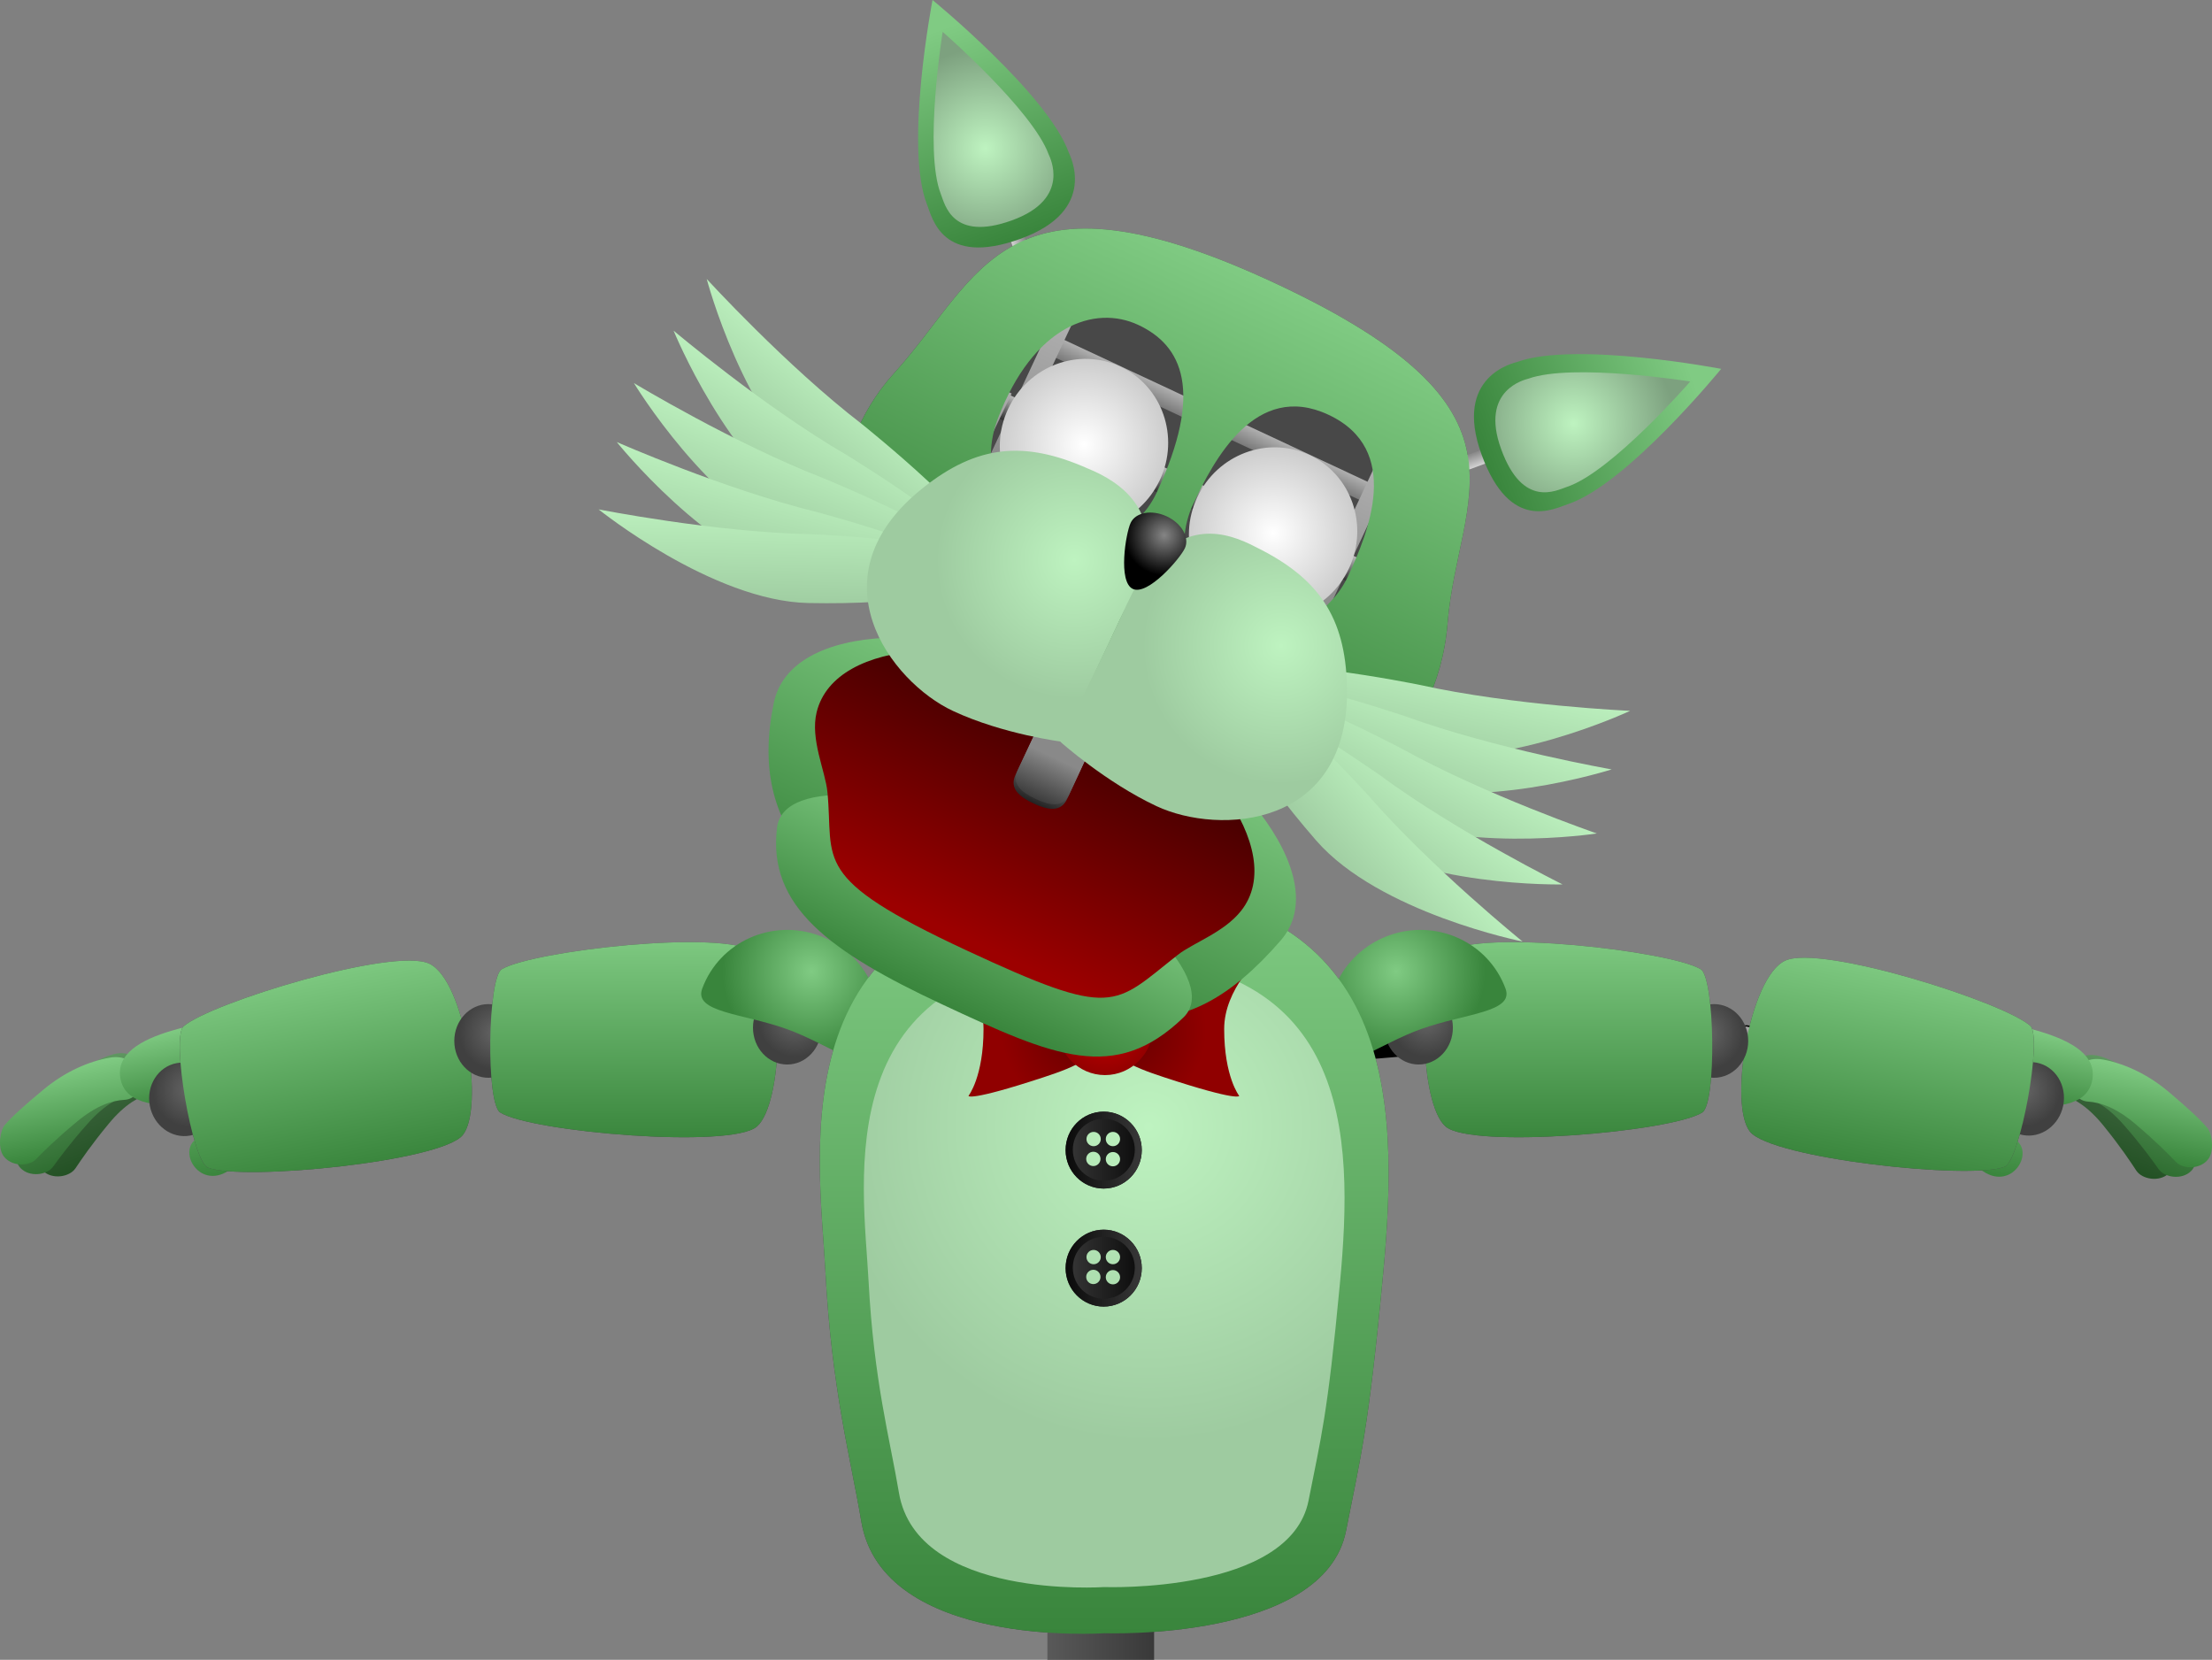 <svg version="1.1" xmlns="http://www.w3.org/2000/svg" xmlns:xlink="http://www.w3.org/1999/xlink" width="1022.151" height="766.943" viewBox="0,0,1022.151,766.943"><rect x="0" y="0" width="1022.151" height="766.943" fill="#808080" stroke="none"/><defs><linearGradient x1="-229.485" y1="365.433" x2="-214.503" y2="403.896" gradientUnits="userSpaceOnUse" id="color-1"><stop offset="0" stop-color="#446b45"/><stop offset="1" stop-color="#235124"/></linearGradient><linearGradient x1="-238.233" y1="364.85" x2="-224.646" y2="403.828" gradientUnits="userSpaceOnUse" id="color-2"><stop offset="0" stop-color="#5f9761"/><stop offset="1" stop-color="#2f6e31"/></linearGradient><linearGradient x1="-239.618" y1="362.784" x2="-232.067" y2="403.366" gradientUnits="userSpaceOnUse" id="color-3"><stop offset="0" stop-color="#80cb83"/><stop offset="1" stop-color="#39853c"/></linearGradient><linearGradient x1="-168.582" y1="341.581" x2="-161.947" y2="377.236" gradientUnits="userSpaceOnUse" id="color-4"><stop offset="0" stop-color="#80cb83"/><stop offset="1" stop-color="#39853c"/></linearGradient><linearGradient x1="-160.721" y1="352.277" x2="-150.021" y2="409.785" gradientUnits="userSpaceOnUse" id="color-5"><stop offset="0" stop-color="#80cb83"/><stop offset="1" stop-color="#39853c"/></linearGradient><linearGradient x1="715.778" y1="366.438" x2="700.395" y2="404.743" gradientUnits="userSpaceOnUse" id="color-6"><stop offset="0" stop-color="#446b45"/><stop offset="1" stop-color="#235124"/></linearGradient><linearGradient x1="724.531" y1="365.947" x2="710.538" y2="404.781" gradientUnits="userSpaceOnUse" id="color-7"><stop offset="0" stop-color="#5f9761"/><stop offset="1" stop-color="#2f6e31"/></linearGradient><linearGradient x1="725.937" y1="363.895" x2="717.963" y2="404.396" gradientUnits="userSpaceOnUse" id="color-8"><stop offset="0" stop-color="#80cb83"/><stop offset="1" stop-color="#39853c"/></linearGradient><linearGradient x1="655.126" y1="341.953" x2="648.12" y2="377.537" gradientUnits="userSpaceOnUse" id="color-9"><stop offset="0" stop-color="#80cb83"/><stop offset="1" stop-color="#39853c"/></linearGradient><linearGradient x1="647.155" y1="352.566" x2="635.855" y2="409.96" gradientUnits="userSpaceOnUse" id="color-10"><stop offset="0" stop-color="#80cb83"/><stop offset="1" stop-color="#39853c"/></linearGradient><linearGradient x1="-74.364" y1="329.085" x2="-69.518" y2="355.127" gradientUnits="userSpaceOnUse" id="color-11"><stop offset="0" stop-color="#0f0f0f"/><stop offset="1" stop-color="#737373"/></linearGradient><linearGradient x1="-69.185" y1="358.858" x2="-64.369" y2="384.74" gradientUnits="userSpaceOnUse" id="color-12"><stop offset="0" stop-color="#0f0f0f"/><stop offset="1" stop-color="#737373"/></linearGradient><linearGradient x1="-157.077" y1="343.646" x2="-152.261" y2="369.528" gradientUnits="userSpaceOnUse" id="color-13"><stop offset="0" stop-color="#0f0f0f"/><stop offset="1" stop-color="#737373"/></linearGradient><linearGradient x1="-151.716" y1="373.222" x2="-146.871" y2="399.263" gradientUnits="userSpaceOnUse" id="color-14"><stop offset="0" stop-color="#0f0f0f"/><stop offset="1" stop-color="#737373"/></linearGradient><linearGradient x1="-106.008" y1="385.91" x2="-103.858" y2="397.469" gradientUnits="userSpaceOnUse" id="color-15"><stop offset="0" stop-color="#595959"/><stop offset="1" stop-color="#afafaf"/></linearGradient><linearGradient x1="-116.377" y1="331.505" x2="-114.226" y2="343.064" gradientUnits="userSpaceOnUse" id="color-16"><stop offset="0" stop-color="#afafaf"/><stop offset="1" stop-color="#595959"/></linearGradient><linearGradient x1="-111.803" y1="355.965" x2="-108.78" y2="372.214" gradientUnits="userSpaceOnUse" id="color-17"><stop offset="0" stop-color="#afafaf"/><stop offset="1" stop-color="#595959"/></linearGradient><radialGradient cx="-180.421" cy="373.653" r="17.022" gradientUnits="userSpaceOnUse" id="color-18"><stop offset="0" stop-color="#656565"/><stop offset="1" stop-color="#404040"/></radialGradient><linearGradient x1="-129.301" y1="317" x2="-111.64" y2="411.913" gradientUnits="userSpaceOnUse" id="color-19"><stop offset="0" stop-color="#80cb83"/><stop offset="1" stop-color="#39853c"/></linearGradient><linearGradient x1="561.336" y1="327.719" x2="556.219" y2="353.708" gradientUnits="userSpaceOnUse" id="color-20"><stop offset="0" stop-color="#0f0f0f"/><stop offset="1" stop-color="#737373"/></linearGradient><linearGradient x1="555.846" y1="357.435" x2="550.76" y2="383.266" gradientUnits="userSpaceOnUse" id="color-21"><stop offset="0" stop-color="#0f0f0f"/><stop offset="1" stop-color="#737373"/></linearGradient><linearGradient x1="643.893" y1="343.141" x2="638.807" y2="368.972" gradientUnits="userSpaceOnUse" id="color-22"><stop offset="0" stop-color="#0f0f0f"/><stop offset="1" stop-color="#737373"/></linearGradient><linearGradient x1="638.223" y1="372.659" x2="633.106" y2="398.649" gradientUnits="userSpaceOnUse" id="color-23"><stop offset="0" stop-color="#0f0f0f"/><stop offset="1" stop-color="#737373"/></linearGradient><linearGradient x1="592.386" y1="384.87" x2="590.114" y2="396.406" gradientUnits="userSpaceOnUse" id="color-24"><stop offset="0" stop-color="#595959"/><stop offset="1" stop-color="#afafaf"/></linearGradient><linearGradient x1="603.321" y1="330.576" x2="601.05" y2="342.112" gradientUnits="userSpaceOnUse" id="color-25"><stop offset="0" stop-color="#afafaf"/><stop offset="1" stop-color="#595959"/></linearGradient><linearGradient x1="598.492" y1="354.987" x2="595.299" y2="371.204" gradientUnits="userSpaceOnUse" id="color-26"><stop offset="0" stop-color="#afafaf"/><stop offset="1" stop-color="#595959"/></linearGradient><radialGradient cx="666.922" cy="373.39" r="17.022" gradientUnits="userSpaceOnUse" id="color-27"><stop offset="0" stop-color="#656565"/><stop offset="1" stop-color="#404040"/></radialGradient><linearGradient x1="616.395" y1="316.207" x2="597.746" y2="410.931" gradientUnits="userSpaceOnUse" id="color-28"><stop offset="0" stop-color="#80cb83"/><stop offset="1" stop-color="#39853c"/></linearGradient><linearGradient x1="73.644" y1="322.633" x2="73.697" y2="349.121" gradientUnits="userSpaceOnUse" id="color-29"><stop offset="0" stop-color="#0f0f0f"/><stop offset="1" stop-color="#737373"/></linearGradient><linearGradient x1="73.35" y1="352.851" x2="73.402" y2="379.177" gradientUnits="userSpaceOnUse" id="color-30"><stop offset="0" stop-color="#0f0f0f"/><stop offset="1" stop-color="#737373"/></linearGradient><linearGradient x1="-10.338" y1="321.983" x2="-10.286" y2="348.309" gradientUnits="userSpaceOnUse" id="color-31"><stop offset="0" stop-color="#0f0f0f"/><stop offset="1" stop-color="#737373"/></linearGradient><linearGradient x1="-10.418" y1="352.04" x2="-10.366" y2="378.529" gradientUnits="userSpaceOnUse" id="color-32"><stop offset="0" stop-color="#0f0f0f"/><stop offset="1" stop-color="#737373"/></linearGradient><linearGradient x1="32.238" y1="372.791" x2="32.261" y2="384.549" gradientUnits="userSpaceOnUse" id="color-33"><stop offset="0" stop-color="#595959"/><stop offset="1" stop-color="#afafaf"/></linearGradient><linearGradient x1="31.887" y1="317.408" x2="31.911" y2="329.165" gradientUnits="userSpaceOnUse" id="color-34"><stop offset="0" stop-color="#afafaf"/><stop offset="1" stop-color="#595959"/></linearGradient><linearGradient x1="31.959" y1="342.292" x2="31.991" y2="358.821" gradientUnits="userSpaceOnUse" id="color-35"><stop offset="0" stop-color="#afafaf"/><stop offset="1" stop-color="#595959"/></linearGradient><radialGradient cx="-38.727" cy="347.27" r="17.022" gradientUnits="userSpaceOnUse" id="color-36"><stop offset="0" stop-color="#656565"/><stop offset="1" stop-color="#404040"/></radialGradient><linearGradient x1="21.802" y1="300.804" x2="21.993" y2="397.346" gradientUnits="userSpaceOnUse" id="color-37"><stop offset="0" stop-color="#80cb83"/><stop offset="1" stop-color="#39853c"/></linearGradient><linearGradient x1="407.918" y1="322.633" x2="407.866" y2="349.121" gradientUnits="userSpaceOnUse" id="color-38"><stop offset="0" stop-color="#0f0f0f"/><stop offset="1" stop-color="#737373"/></linearGradient><linearGradient x1="408.213" y1="352.851" x2="408.161" y2="379.177" gradientUnits="userSpaceOnUse" id="color-39"><stop offset="0" stop-color="#0f0f0f"/><stop offset="1" stop-color="#737373"/></linearGradient><linearGradient x1="491.901" y1="321.983" x2="491.849" y2="348.309" gradientUnits="userSpaceOnUse" id="color-40"><stop offset="0" stop-color="#0f0f0f"/><stop offset="1" stop-color="#737373"/></linearGradient><linearGradient x1="491.981" y1="352.04" x2="491.929" y2="378.529" gradientUnits="userSpaceOnUse" id="color-41"><stop offset="0" stop-color="#0f0f0f"/><stop offset="1" stop-color="#737373"/></linearGradient><linearGradient x1="449.325" y1="372.791" x2="449.302" y2="384.549" gradientUnits="userSpaceOnUse" id="color-42"><stop offset="0" stop-color="#595959"/><stop offset="1" stop-color="#afafaf"/></linearGradient><linearGradient x1="449.675" y1="317.408" x2="449.652" y2="329.165" gradientUnits="userSpaceOnUse" id="color-43"><stop offset="0" stop-color="#afafaf"/><stop offset="1" stop-color="#595959"/></linearGradient><linearGradient x1="449.604" y1="342.292" x2="449.572" y2="358.821" gradientUnits="userSpaceOnUse" id="color-44"><stop offset="0" stop-color="#afafaf"/><stop offset="1" stop-color="#595959"/></linearGradient><radialGradient cx="520.29" cy="347.27" r="17.022" gradientUnits="userSpaceOnUse" id="color-45"><stop offset="0" stop-color="#656565"/><stop offset="1" stop-color="#404040"/></radialGradient><linearGradient x1="459.761" y1="300.804" x2="459.57" y2="397.346" gradientUnits="userSpaceOnUse" id="color-46"><stop offset="0" stop-color="#80cb83"/><stop offset="1" stop-color="#39853c"/></linearGradient><linearGradient x1="229.691" y1="247.196" x2="247.585" y2="247.196" gradientUnits="userSpaceOnUse" id="color-47"><stop offset="0" stop-color="#afafaf"/><stop offset="1" stop-color="#595959"/></linearGradient><linearGradient x1="243.178" y1="369.068" x2="243.178" y2="389.885" gradientUnits="userSpaceOnUse" id="color-48"><stop offset="0" stop-color="#afafaf"/><stop offset="1" stop-color="#595959"/></linearGradient><linearGradient x1="150.709" y1="361.743" x2="150.709" y2="397.305" gradientUnits="userSpaceOnUse" id="color-49"><stop offset="0" stop-color="#7c7c7c"/><stop offset="1" stop-color="#111111"/></linearGradient><linearGradient x1="184.182" y1="363.099" x2="184.182" y2="398.662" gradientUnits="userSpaceOnUse" id="color-50"><stop offset="0" stop-color="#7c7c7c"/><stop offset="1" stop-color="#111111"/></linearGradient><linearGradient x1="301.056" y1="362.123" x2="301.056" y2="397.686" gradientUnits="userSpaceOnUse" id="color-51"><stop offset="0" stop-color="#7c7c7c"/><stop offset="1" stop-color="#111111"/></linearGradient><linearGradient x1="334.529" y1="363.48" x2="334.529" y2="399.042" gradientUnits="userSpaceOnUse" id="color-52"><stop offset="0" stop-color="#7c7c7c"/><stop offset="1" stop-color="#111111"/></linearGradient><linearGradient x1="243.178" y1="423.782" x2="243.178" y2="444.599" gradientUnits="userSpaceOnUse" id="color-53"><stop offset="0" stop-color="#afafaf"/><stop offset="1" stop-color="#595959"/></linearGradient><linearGradient x1="158.977" y1="416.457" x2="158.977" y2="452.019" gradientUnits="userSpaceOnUse" id="color-54"><stop offset="0" stop-color="#7c7c7c"/><stop offset="1" stop-color="#111111"/></linearGradient><linearGradient x1="189.457" y1="417.813" x2="189.457" y2="453.376" gradientUnits="userSpaceOnUse" id="color-55"><stop offset="0" stop-color="#7c7c7c"/><stop offset="1" stop-color="#111111"/></linearGradient><linearGradient x1="295.881" y1="416.837" x2="295.881" y2="452.4" gradientUnits="userSpaceOnUse" id="color-56"><stop offset="0" stop-color="#7c7c7c"/><stop offset="1" stop-color="#111111"/></linearGradient><linearGradient x1="326.361" y1="418.194" x2="326.361" y2="453.756" gradientUnits="userSpaceOnUse" id="color-57"><stop offset="0" stop-color="#7c7c7c"/><stop offset="1" stop-color="#111111"/></linearGradient><linearGradient x1="243.178" y1="478.496" x2="243.178" y2="499.313" gradientUnits="userSpaceOnUse" id="color-58"><stop offset="0" stop-color="#afafaf"/><stop offset="1" stop-color="#595959"/></linearGradient><linearGradient x1="169.312" y1="471.171" x2="169.312" y2="506.733" gradientUnits="userSpaceOnUse" id="color-59"><stop offset="0" stop-color="#7c7c7c"/><stop offset="1" stop-color="#111111"/></linearGradient><linearGradient x1="196.051" y1="472.527" x2="196.051" y2="508.09" gradientUnits="userSpaceOnUse" id="color-60"><stop offset="0" stop-color="#7c7c7c"/><stop offset="1" stop-color="#111111"/></linearGradient><linearGradient x1="289.412" y1="471.551" x2="289.412" y2="507.114" gradientUnits="userSpaceOnUse" id="color-61"><stop offset="0" stop-color="#7c7c7c"/><stop offset="1" stop-color="#111111"/></linearGradient><linearGradient x1="316.151" y1="472.908" x2="316.151" y2="508.47" gradientUnits="userSpaceOnUse" id="color-62"><stop offset="0" stop-color="#7c7c7c"/><stop offset="1" stop-color="#111111"/></linearGradient><linearGradient x1="216.757" y1="455.319" x2="264.255" y2="455.319" gradientUnits="userSpaceOnUse" id="color-63"><stop offset="0" stop-color="#afafaf"/><stop offset="1" stop-color="#595959"/></linearGradient><linearGradient x1="241.558" y1="339.927" x2="241.558" y2="350.869" gradientUnits="userSpaceOnUse" id="color-64"><stop offset="0" stop-color="#afafaf"/><stop offset="1" stop-color="#595959"/></linearGradient><radialGradient cx="391.109" cy="341.142" r="17.022" gradientUnits="userSpaceOnUse" id="color-65"><stop offset="0" stop-color="#656565"/><stop offset="1" stop-color="#404040"/></radialGradient><linearGradient x1="240.181" y1="332.769" x2="240.181" y2="359.518" gradientUnits="userSpaceOnUse" id="color-66"><stop offset="0" stop-color="#595959"/><stop offset="1" stop-color="#393939"/></linearGradient><radialGradient cx="99.301" cy="341.142" r="17.022" gradientUnits="userSpaceOnUse" id="color-67"><stop offset="0" stop-color="#656565"/><stop offset="1" stop-color="#404040"/></radialGradient><linearGradient x1="215.892" y1="597.249" x2="265.203" y2="597.249" gradientUnits="userSpaceOnUse" id="color-68"><stop offset="0" stop-color="#595959"/><stop offset="1" stop-color="#393939"/></linearGradient><linearGradient x1="212.155" y1="580.433" x2="268.94" y2="580.433" gradientUnits="userSpaceOnUse" id="color-69"><stop offset="0" stop-color="#393939"/><stop offset="1" stop-color="#151515"/></linearGradient><linearGradient x1="212.155" y1="600.051" x2="268.94" y2="600.051" gradientUnits="userSpaceOnUse" id="color-70"><stop offset="0" stop-color="#393939"/><stop offset="1" stop-color="#151515"/></linearGradient><radialGradient cx="106.929" cy="318.797" r="41.241" gradientUnits="userSpaceOnUse" id="color-71"><stop offset="0" stop-color="#80cb83"/><stop offset="1" stop-color="#39853c"/></radialGradient><radialGradient cx="377.052" cy="318.797" r="41.241" gradientUnits="userSpaceOnUse" id="color-72"><stop offset="0" stop-color="#80cb83"/><stop offset="1" stop-color="#39853c"/></radialGradient><linearGradient x1="241.284" y1="279.654" x2="241.284" y2="624.957" gradientUnits="userSpaceOnUse" id="color-73"><stop offset="0" stop-color="#80cb83"/><stop offset="1" stop-color="#39853c"/></linearGradient><radialGradient cx="262.679" cy="390.475" r="145.865" gradientUnits="userSpaceOnUse" id="color-74"><stop offset="0" stop-color="#bef3c0"/><stop offset="1" stop-color="#9ecba0"/></radialGradient><radialGradient cx="233.369" cy="346.067" r="38.748" gradientUnits="userSpaceOnUse" id="color-75"><stop offset="0" stop-color="#650000"/><stop offset="1" stop-color="#900000"/></radialGradient><radialGradient cx="250.596" cy="346.067" r="38.748" gradientUnits="userSpaceOnUse" id="color-76"><stop offset="0" stop-color="#650000"/><stop offset="1" stop-color="#900000"/></radialGradient><radialGradient cx="242.83" cy="345.245" r="22.859" gradientUnits="userSpaceOnUse" id="color-77"><stop offset="0" stop-color="#c20000"/><stop offset="1" stop-color="#900000"/></radialGradient><linearGradient x1="224.306" y1="401.36" x2="259.505" y2="401.36" gradientUnits="userSpaceOnUse" id="color-78"><stop offset="0" stop-color="#383838"/><stop offset="1" stop-color="#0a0a0a"/></linearGradient><linearGradient x1="224.306" y1="401.36" x2="259.505" y2="401.36" gradientUnits="userSpaceOnUse" id="color-79"><stop offset="0" stop-color="#0a0a0a"/><stop offset="1" stop-color="#383838"/></linearGradient><linearGradient x1="224.306" y1="455.899" x2="259.505" y2="455.899" gradientUnits="userSpaceOnUse" id="color-80"><stop offset="0" stop-color="#383838"/><stop offset="1" stop-color="#0a0a0a"/></linearGradient><linearGradient x1="224.306" y1="455.899" x2="259.505" y2="455.899" gradientUnits="userSpaceOnUse" id="color-81"><stop offset="0" stop-color="#0a0a0a"/><stop offset="1" stop-color="#383838"/></linearGradient><linearGradient x1="236.563" y1="185.866" x2="176.874" y2="313.492" gradientUnits="userSpaceOnUse" id="color-82"><stop offset="0" stop-color="#80cb83"/><stop offset="1" stop-color="#39853c"/></linearGradient><linearGradient x1="202.612" y1="258.46" x2="167.272" y2="334.024" gradientUnits="userSpaceOnUse" id="color-83"><stop offset="0" stop-color="#80cb83"/><stop offset="1" stop-color="#39853c"/></linearGradient><linearGradient x1="235.915" y1="185.969" x2="180.428" y2="304.611" gradientUnits="userSpaceOnUse" id="color-84"><stop offset="0" stop-color="#330000"/><stop offset="1" stop-color="#9c0000"/></linearGradient><linearGradient x1="223.585" y1="211.266" x2="222.052" y2="214.544" gradientUnits="userSpaceOnUse" id="color-85"><stop offset="0" stop-color="#898989"/><stop offset="1" stop-color="#2e2e2e"/></linearGradient><linearGradient x1="218.392" y1="222.197" x2="207.778" y2="244.891" gradientUnits="userSpaceOnUse" id="color-86"><stop offset="0" stop-color="#8a8a8a"/><stop offset="1" stop-color="#0f0f0f"/></linearGradient><linearGradient x1="219.364" y1="220.119" x2="208.75" y2="242.813" gradientUnits="userSpaceOnUse" id="color-87"><stop offset="0" stop-color="#898989"/><stop offset="1" stop-color="#2e2e2e"/></linearGradient><linearGradient x1="293.936" y1="59.848" x2="290.054" y2="68.149" gradientUnits="userSpaceOnUse" id="color-88"><stop offset="0" stop-color="#afafaf"/><stop offset="1" stop-color="#7a7a7a"/></linearGradient><linearGradient x1="223.179" y1="18.229" x2="180.326" y2="109.857" gradientUnits="userSpaceOnUse" id="color-89"><stop offset="0" stop-color="#afafaf"/><stop offset="1" stop-color="#7a7a7a"/></linearGradient><linearGradient x1="370.995" y1="87.36" x2="328.142" y2="178.989" gradientUnits="userSpaceOnUse" id="color-90"><stop offset="0" stop-color="#afafaf"/><stop offset="1" stop-color="#7a7a7a"/></linearGradient><linearGradient x1="270.325" y1="111.137" x2="236.943" y2="182.513" gradientUnits="userSpaceOnUse" id="color-91"><stop offset="0" stop-color="#424242"/><stop offset="1" stop-color="#000000"/></linearGradient><linearGradient x1="279.082" y1="90.168" x2="274.035" y2="100.961" gradientUnits="userSpaceOnUse" id="color-92"><stop offset="0" stop-color="#b8b8b8"/><stop offset="1" stop-color="#313131"/></linearGradient><radialGradient cx="232.808" cy="75.299" r="39.71" gradientUnits="userSpaceOnUse" id="color-93"><stop offset="0" stop-color="#ffffff"/><stop offset="1" stop-color="#cccccc"/></radialGradient><radialGradient cx="320.189" cy="116.166" r="39.71" gradientUnits="userSpaceOnUse" id="color-94"><stop offset="0" stop-color="#ffffff"/><stop offset="1" stop-color="#cccccc"/></radialGradient><linearGradient x1="295.538" y1="55.425" x2="251.339" y2="148.669" gradientUnits="userSpaceOnUse" id="color-95"><stop offset="0" stop-color="#9d9d9d"/><stop offset="1" stop-color="#6e6e6e"/></linearGradient><linearGradient x1="272.626" y1="154.71" x2="245.625" y2="212.442" gradientUnits="userSpaceOnUse" id="color-96"><stop offset="0" stop-color="#afafaf"/><stop offset="1" stop-color="#595959"/></linearGradient><linearGradient x1="234.975" y1="137.101" x2="207.974" y2="194.833" gradientUnits="userSpaceOnUse" id="color-97"><stop offset="0" stop-color="#afafaf"/><stop offset="1" stop-color="#595959"/></linearGradient><linearGradient x1="368.861" y1="132.261" x2="339.318" y2="193.734" gradientUnits="userSpaceOnUse" id="color-98"><stop offset="0" stop-color="#afafaf"/><stop offset="1" stop-color="#595959"/></linearGradient><linearGradient x1="202.817" y1="-7.882" x2="209.132" y2="-10.141" gradientUnits="userSpaceOnUse" id="color-99"><stop offset="0" stop-color="#d3d3d3"/><stop offset="1" stop-color="#868686"/></linearGradient><linearGradient x1="168.172" y1="-117.241" x2="203.097" y2="-19.587" gradientUnits="userSpaceOnUse" id="color-100"><stop offset="0" stop-color="#80cb83"/><stop offset="1" stop-color="#39853c"/></linearGradient><radialGradient cx="187.227" cy="-61.54" r="46.397" gradientUnits="userSpaceOnUse" id="color-101"><stop offset="0" stop-color="#bef3c0"/><stop offset="1" stop-color="#7da17f"/></radialGradient><radialGradient cx="219.96" cy="29.991" r="6.365" gradientUnits="userSpaceOnUse" id="color-102"><stop offset="0" stop-color="#a9a9a9"/><stop offset="1" stop-color="#5d5d5d"/></radialGradient><linearGradient x1="407.834" y1="88.001" x2="405.519" y2="81.707" gradientUnits="userSpaceOnUse" id="color-103"><stop offset="0" stop-color="#d3d3d3"/><stop offset="1" stop-color="#868686"/></linearGradient><linearGradient x1="513.975" y1="44.486" x2="416.637" y2="80.283" gradientUnits="userSpaceOnUse" id="color-104"><stop offset="0" stop-color="#80cb83"/><stop offset="1" stop-color="#39853c"/></linearGradient><radialGradient cx="459.009" cy="65.569" r="46.397" gradientUnits="userSpaceOnUse" id="color-105"><stop offset="0" stop-color="#bef3c0"/><stop offset="1" stop-color="#7da17f"/></radialGradient><radialGradient cx="367.776" cy="99.122" r="6.365" gradientUnits="userSpaceOnUse" id="color-106"><stop offset="0" stop-color="#a9a9a9"/><stop offset="1" stop-color="#5d5d5d"/></radialGradient><linearGradient x1="320.853" y1="0.676" x2="232.811" y2="188.927" gradientUnits="userSpaceOnUse" id="color-107"><stop offset="0" stop-color="#80cb83"/><stop offset="1" stop-color="#39853c"/></linearGradient><linearGradient x1="132.077" y1="49.178" x2="101.905" y2="88.411" gradientUnits="userSpaceOnUse" id="color-108"><stop offset="0" stop-color="#bef3c0"/><stop offset="1" stop-color="#9ecba0"/></linearGradient><linearGradient x1="122.627" y1="63.21" x2="97.736" y2="105.988" gradientUnits="userSpaceOnUse" id="color-109"><stop offset="0" stop-color="#bef3c0"/><stop offset="1" stop-color="#9ecba0"/></linearGradient><linearGradient x1="109.684" y1="74.411" x2="91.845" y2="120.577" gradientUnits="userSpaceOnUse" id="color-110"><stop offset="0" stop-color="#bef3c0"/><stop offset="1" stop-color="#9ecba0"/></linearGradient><linearGradient x1="104.59" y1="90.544" x2="92.819" y2="138.616" gradientUnits="userSpaceOnUse" id="color-111"><stop offset="0" stop-color="#bef3c0"/><stop offset="1" stop-color="#9ecba0"/></linearGradient><linearGradient x1="97.638" y1="102.156" x2="96.627" y2="151.639" gradientUnits="userSpaceOnUse" id="color-112"><stop offset="0" stop-color="#bef3c0"/><stop offset="1" stop-color="#9ecba0"/></linearGradient><linearGradient x1="399.34" y1="174.173" x2="388.571" y2="222.48" gradientUnits="userSpaceOnUse" id="color-113"><stop offset="0" stop-color="#bef3c0"/><stop offset="1" stop-color="#9ecba0"/></linearGradient><linearGradient x1="394.628" y1="190.421" x2="377.753" y2="236.948" gradientUnits="userSpaceOnUse" id="color-114"><stop offset="0" stop-color="#bef3c0"/><stop offset="1" stop-color="#9ecba0"/></linearGradient><linearGradient x1="394.329" y1="207.536" x2="370.333" y2="250.822" gradientUnits="userSpaceOnUse" id="color-115"><stop offset="0" stop-color="#bef3c0"/><stop offset="1" stop-color="#9ecba0"/></linearGradient><linearGradient x1="385.213" y1="221.787" x2="355.863" y2="261.638" gradientUnits="userSpaceOnUse" id="color-116"><stop offset="0" stop-color="#bef3c0"/><stop offset="1" stop-color="#9ecba0"/></linearGradient><linearGradient x1="380.757" y1="234.567" x2="343.428" y2="267.064" gradientUnits="userSpaceOnUse" id="color-117"><stop offset="0" stop-color="#bef3c0"/><stop offset="1" stop-color="#9ecba0"/></linearGradient><radialGradient cx="228.416" cy="128.817" r="63.981" gradientUnits="userSpaceOnUse" id="color-118"><stop offset="0" stop-color="#bef3c0"/><stop offset="1" stop-color="#9ecba0"/></radialGradient><radialGradient cx="323.907" cy="168.265" r="63.981" gradientUnits="userSpaceOnUse" id="color-119"><stop offset="0" stop-color="#bef3c0"/><stop offset="1" stop-color="#9ecba0"/></radialGradient><radialGradient cx="269.869" cy="117.285" r="18.499" gradientUnits="userSpaceOnUse" id="color-120"><stop offset="0" stop-color="#858585"/><stop offset="1" stop-color="#000000"/></radialGradient></defs><g transform="translate(268.099,130.058)"><g data-paper-data="{&quot;isPaintingLayer&quot;:true}" fill-rule="nonzero" stroke-linecap="butt" stroke-linejoin="miter" stroke-miterlimit="10" stroke-dasharray="" stroke-dashoffset="0" style="mix-blend-mode: normal"><g stroke="none" stroke-width="0"><path d="M-198.152,375.123c-5.516,1.369 -12.137,4.902 -19.664,13.999c-8.284,10.012 -12.689,16.612 -15.422,20.666c-2.719,4.033 -10.707,5.312 -14.992,1.184c-3.324,-3.202 -3.737,-11.156 -2.083,-14.058c2.515,-4.411 7.165,-10.549 14.61,-19.548c8.384,-10.133 18.163,-16.665 27.174,-20.096c15.624,-5.947 21.658,15.053 10.376,17.852z" data-paper-data="{&quot;index&quot;:null}" fill="url(#color-1)"/><path d="M-207.269,375.662c-5.562,1.169 -12.305,4.461 -20.155,13.282c-8.639,9.708 -13.279,16.144 -16.156,20.097c-2.862,3.933 -10.891,4.923 -15.025,0.644c-3.207,-3.319 -3.333,-11.283 -1.575,-14.124c2.672,-4.318 7.54,-10.284 15.305,-19.009c8.744,-9.825 18.752,-16.001 27.88,-19.104c15.828,-5.381 21.102,15.823 9.726,18.214z" data-paper-data="{&quot;index&quot;:null}" fill="url(#color-2)"/><path d="M-210.639,378.144c-5.675,0.317 -12.838,2.554 -21.928,10.089c-10.005,8.293 -15.563,13.956 -19.003,17.429c-3.423,3.456 -11.509,3.223 -14.95,-1.631c-2.669,-3.765 -1.592,-11.657 0.574,-14.2c3.293,-3.865 9.006,-9.029 17.998,-16.482c10.126,-8.393 20.951,-12.988 30.444,-14.679c16.459,-2.931 18.473,18.826 6.867,19.473z" data-paper-data="{&quot;index&quot;:null}" fill="url(#color-3)"/><path d="M-135.015,371.784c-26.915,5.008 -73.48,18.574 -77.446,-3.582c-3.987,-22.276 44.058,-26.19 70.974,-31.198c26.915,-5.008 33.387,29.772 6.472,34.78z" fill="url(#color-4)"/><path d="M-176.391,395.628c5.095,-2.518 10.805,-7.388 16.209,-17.886c5.947,-11.555 8.837,-18.945 10.637,-23.489c1.792,-4.522 9.32,-7.482 14.39,-4.368c3.933,2.415 6.04,10.097 5.046,13.285c-1.511,4.847 -4.739,11.839 -10.084,22.223c-6.019,11.694 -14.172,20.169 -22.239,25.45c-13.988,9.156 -24.38,-10.064 -13.959,-15.215z" data-paper-data="{&quot;index&quot;:null}" fill="url(#color-5)"/></g><g data-paper-data="{&quot;index&quot;:null}" stroke="none" stroke-width="0"><path d="M684.345,375.801c-11.252,-2.917 -5,-23.853 10.561,-17.743c8.975,3.524 18.685,10.158 26.963,20.378c7.351,9.076 11.937,15.262 14.406,19.699c1.624,2.919 1.128,10.868 -2.229,14.035c-4.328,4.083 -12.302,2.721 -14.979,-1.341c-2.69,-4.082 -7.026,-10.727 -15.205,-20.825c-7.432,-9.175 -14.015,-12.777 -19.517,-14.203z" data-paper-data="{&quot;index&quot;:null}" fill="url(#color-6)"/><path d="M693.456,376.436c-11.35,-2.51 -5.855,-23.657 9.916,-18.112c9.096,3.199 19.039,9.478 27.68,19.394c7.673,8.805 12.479,14.822 15.106,19.167c1.728,2.858 1.518,10.821 -1.723,14.106c-4.178,4.236 -12.196,3.162 -15.017,-0.801c-2.835,-3.982 -7.408,-10.467 -15.946,-20.264c-7.757,-8.902 -14.466,-12.264 -20.015,-13.491z" data-paper-data="{&quot;index&quot;:null}" fill="url(#color-7)"/><path d="M696.8,378.953c-11.599,-0.768 -9.358,-22.503 7.069,-19.4c9.475,1.789 20.251,6.497 30.289,14.995c8.914,7.546 14.573,12.77 17.825,16.669c2.139,2.565 3.134,10.468 0.425,14.205c-3.491,4.818 -11.58,4.966 -14.966,1.475c-3.404,-3.509 -8.902,-9.23 -18.821,-17.626c-9.012,-7.629 -16.151,-9.941 -21.822,-10.317z" data-paper-data="{&quot;index&quot;:null}" fill="url(#color-8)"/><path d="M621.246,371.804c-26.862,-5.289 -20.028,-40 6.834,-34.711c26.862,5.289 74.864,9.704 70.645,31.937c-4.197,22.113 -50.617,8.063 -77.479,2.774z" fill="url(#color-9)"/><path d="M662.371,396.078c10.366,5.259 -0.226,24.37 -14.117,15.069c-8.012,-5.365 -16.076,-13.924 -21.973,-25.681c-5.236,-10.44 -8.391,-17.465 -9.852,-22.327c-0.961,-3.199 1.226,-10.858 5.184,-13.232c5.102,-3.061 12.599,-0.022 14.344,4.518c1.753,4.563 4.565,11.983 10.392,23.599c5.294,10.554 10.953,15.483 16.021,18.054z" data-paper-data="{&quot;index&quot;:null}" fill="url(#color-10)"/></g><path d="M371.008,458.895c-6.825,72.592 -10.357,83.96 -17.107,118.352c-10.027,51.095 -111.717,47.349 -111.717,47.349c0,0 -102.432,7.053 -112.281,-51.632c-4.917,-29.295 -13.698,-60.951 -16.593,-115.594c-2.895,-54.643 -23.537,-175.369 124.3,-177.675c139.95,-2.182 141.154,96.708 133.398,179.199z" data-paper-data="{&quot;index&quot;:null}" fill="#484848" stroke="#000000" stroke-width="0"/><g stroke="none"><path d="M-54.261,394.411c-10.061,12.32 -101.883,21.331 -117.775,15.033c-7.307,-2.896 -16.997,-60.243 -11.263,-65.244c12.561,-10.956 97.083,-36.739 113.577,-28.969c16.493,7.771 25.523,66.86 15.462,79.18z" fill="#484848" stroke-width="0"/><g><g><path d="M-49.02,347.194c0.641,1.013 0.794,1.916 0.691,2.686c1.13,-0.376 3.4,-0.713 4.832,1.871c1.966,3.551 -1.585,5.518 -1.585,5.518l-3.787,2.069c-5.375,4.661 -14.334,8.392 -21.571,5.128c-1.239,-0.559 -2.404,-1.31 -3.532,-2.172c-1.019,0.372 -2.042,0.745 -3.071,1.12c-8.497,1.603 -18.034,4.84 -26.659,3.103c-2.762,-0.556 -5.607,-1.285 -8.502,-2.038c-4.069,7.255 -6.328,15.926 -13.977,19.46c-11.957,5.524 -21.853,-5.928 -32.158,-8.994c-0.788,1.063 -1.604,2.127 -2.495,3.169c0,0 -2.652,3.073 -5.725,0.42c-0.854,-0.737 -1.266,-1.507 -1.415,-2.234c-2.516,1.047 -4.943,2.286 -6.79,2.958c0,0 -3.814,1.389 -5.203,-2.426c-1.389,-3.814 2.426,-5.203 2.426,-5.203c4.771,-1.737 10.24,-4.694 15.589,-5.151c2.791,-3.593 5.683,-6.959 10.175,-9.444c11.337,-6.271 23.738,-4.668 35.744,-1.895c1.982,-2.19 4.315,-4.171 7.258,-6.142c6.303,-2.315 17.662,-6.477 24.449,-4.258c4.959,1.621 8.92,5.209 12.749,8.06c4.755,-1.739 9.491,-3.45 14.405,-5.111l2.551,-1.751c0,0 3.43,-2.172 5.601,1.258zM-147.897,364.166c-2.151,1.193 -3.861,2.658 -5.363,4.276c7.407,3.761 16.367,11.398 23.8,8.07c3.901,-1.746 4.782,-6.918 6.408,-10.324c0.663,-1.389 1.322,-2.683 1.999,-3.901c-9.11,-2.002 -18.377,-2.816 -26.844,1.879zM-101.888,358.603c6.285,1.445 14.173,-1.174 20.716,-2.617c-1.694,-1.404 -3.483,-2.652 -5.486,-3.471c-4.164,-1.702 -14.423,2.277 -18.448,3.724c-0.562,0.374 -1.092,0.775 -1.595,1.2c1.621,0.405 3.226,0.799 4.813,1.164z" fill="#000000" stroke-width="0.5"/><path d="M-82.361,332.616l3.258,-2.648l17.582,21.629l-3.258,2.648z" fill="url(#color-11)" stroke-width="0"/><path d="M-64.232,357.936l3.971,1.365l-9.059,26.361l-3.971,-1.365z" data-paper-data="{&quot;index&quot;:null}" fill="url(#color-12)" stroke-width="0"/><path d="M-157.214,370.45l-3.971,-1.365l9.059,-26.361l3.971,1.365z" data-paper-data="{&quot;index&quot;:null}" fill="url(#color-13)" stroke-width="0"/><path d="M-138.873,395.733l-3.258,2.648l-17.582,-21.629l3.258,-2.648z" data-paper-data="{&quot;index&quot;:null}" fill="url(#color-14)" stroke-width="0"/><path d="M-152.14,394.493l92.492,-16.427l1.921,10.819l-92.492,16.427z" fill="url(#color-15)" stroke-width="0"/><path d="M-162.508,340.088l92.492,-16.427l1.921,10.819l-92.492,16.427z" fill="url(#color-16)" stroke-width="0"/><path d="M-176.655,368.032l130.025,-23.094l2.701,15.209l-130.025,23.094z" fill="url(#color-17)" stroke-width="0"/></g><path d="M-167.8,375.015c1.72,9.242 -3.843,18.029 -12.426,19.626c-8.582,1.597 -16.934,-4.601 -18.653,-13.843c-1.72,-9.242 3.843,-18.029 12.426,-19.626c8.582,-1.597 16.934,4.601 18.653,13.843z" fill="url(#color-18)" stroke-width="0"/></g><path d="M-54.261,394.411c-10.061,12.32 -101.883,21.331 -117.775,15.033c-7.307,-2.896 -16.997,-60.243 -11.263,-65.244c12.561,-10.956 97.083,-36.739 113.577,-28.969c16.493,7.771 25.523,66.86 15.462,79.18z" fill="url(#color-19)" stroke-width="0"/></g><g data-paper-data="{&quot;index&quot;:null}" stroke="none"><path d="M540.552,392.831c-9.932,-12.424 -0.287,-71.416 16.287,-79.014c16.574,-7.598 100.823,19.066 113.269,30.152c5.681,5.061 -4.607,62.303 -11.943,65.123c-15.957,6.132 -107.68,-3.837 -117.612,-16.261z" fill="#484848" stroke-width="0"/><g><g><path d="M535.804,345.562c2.207,-3.407 5.614,-1.2 5.614,-1.2l2.532,1.778c4.896,1.712 9.614,3.473 14.35,5.261c3.859,-2.81 7.857,-6.357 12.832,-7.926c6.81,-2.148 18.125,2.133 24.404,4.513c2.923,2.002 5.235,4.007 7.194,6.218c12.035,-2.647 24.452,-4.121 35.723,2.268c4.466,2.532 7.323,5.928 10.076,9.55c5.344,0.513 10.782,3.527 15.535,5.313c0,0 3.8,1.428 2.372,5.228c-1.428,3.8 -5.228,2.372 -5.228,2.372c-1.84,-0.692 -4.255,-1.955 -6.759,-3.029c-0.157,0.725 -0.577,1.491 -1.438,2.219c-3.1,2.62 -5.721,-0.48 -5.721,-0.48c-0.88,-1.051 -1.685,-2.124 -2.462,-3.195c-10.336,2.959 -20.351,14.306 -32.25,8.658c-7.612,-3.613 -9.781,-12.307 -13.773,-19.605c-2.903,0.723 -5.755,1.422 -8.523,1.949c-8.642,1.647 -18.145,-1.689 -26.625,-3.381c-1.026,-0.385 -2.045,-0.769 -3.059,-1.152c-1.137,0.85 -2.31,1.589 -3.555,2.135c-7.271,3.188 -16.19,-0.635 -21.516,-5.353l-3.765,-2.109c0,0 -3.531,-2.003 -1.527,-5.534c1.458,-2.569 3.725,-2.208 4.851,-1.821c-0.095,-0.771 0.067,-1.672 0.719,-2.678zM634.499,363.564c-8.417,-4.783 -17.693,-4.065 -26.823,-2.159c0.665,1.225 1.311,2.526 1.959,3.922c1.59,3.423 2.417,8.603 6.3,10.39c7.398,3.405 16.437,-4.138 23.883,-7.821c-1.485,-1.633 -3.18,-3.116 -5.318,-4.331zM588.55,357.522c1.591,-0.348 3.2,-0.725 4.825,-1.114c-0.498,-0.43 -1.024,-0.837 -1.582,-1.217c-4.01,-1.489 -14.227,-5.575 -18.408,-3.916c-2.011,0.798 -3.813,2.027 -5.522,3.414c6.528,1.51 14.388,4.212 20.688,2.832z" fill="#000000" stroke-width="0.5"/><path d="M551.489,352.777l-3.23,-2.682l17.807,-21.445l3.23,2.682z" fill="url(#color-20)" stroke-width="0"/><path d="M559.687,382.916l-3.985,1.323l-8.784,-26.454l3.985,-1.323z" data-paper-data="{&quot;index&quot;:null}" fill="url(#color-21)" stroke-width="0"/><path d="M634.966,343.491l3.985,-1.323l8.784,26.454l-3.985,1.323z" data-paper-data="{&quot;index&quot;:null}" fill="url(#color-22)" stroke-width="0"/><path d="M642.953,373.591l3.23,2.682l-17.807,21.445l-3.23,-2.682z" data-paper-data="{&quot;index&quot;:null}" fill="url(#color-23)" stroke-width="0"/><path d="M636.391,404.733l-92.315,-17.391l2.034,-10.798l92.315,17.391z" fill="url(#color-24)" stroke-width="0"/><path d="M647.326,350.439l-92.315,-17.391l2.034,-10.798l92.315,17.391z" fill="url(#color-25)" stroke-width="0"/><path d="M660.355,382.91l-129.778,-24.448l2.86,-15.18l129.778,24.448z" fill="url(#color-26)" stroke-width="0"/></g><path d="M654.287,374.621c1.816,-9.224 10.232,-15.335 18.797,-13.648c8.565,1.686 14.036,10.531 12.22,19.755c-1.816,9.224 -10.232,15.335 -18.797,13.648c-8.565,-1.686 -14.036,-10.531 -12.22,-19.755z" fill="url(#color-27)" stroke-width="0"/></g><path d="M540.552,392.831c-9.932,-12.424 -0.287,-71.416 16.287,-79.014c16.574,-7.598 100.823,19.066 113.269,30.152c5.681,5.061 -4.607,62.303 -11.943,65.123c-15.957,6.132 -107.68,-3.837 -117.612,-16.261z" fill="url(#color-28)" stroke-width="0"/></g><g stroke="none"><path d="M81.593,390.518c-12.125,10.295 -104.062,2.539 -118.551,-6.531c-6.662,-4.17 -5.813,-62.324 0.731,-66.205c14.336,-8.502 102.13,-18.562 116.944,-7.935c14.815,10.627 13.001,70.376 0.876,80.671z" fill="#484848" stroke-width="0"/><g><g><path d="M95.292,345.029c0.447,1.112 0.434,2.028 0.194,2.766c1.18,-0.165 3.473,-0.086 4.413,2.715c1.291,3.849 -2.557,5.14 -2.557,5.14l-4.099,1.35c-6.13,3.612 -15.616,5.659 -22.143,1.139c-1.117,-0.774 -2.127,-1.724 -3.081,-2.775c-1.069,0.181 -2.143,0.363 -3.223,0.545c-8.647,0.038 -18.612,1.496 -26.78,-1.773c-2.616,-1.047 -5.282,-2.279 -7.993,-3.543c-5.315,6.399 -9.106,14.518 -17.268,16.609c-12.759,3.268 -20.419,-9.785 -29.999,-14.666c-0.968,0.903 -1.963,1.802 -3.028,2.665c0,0 -3.165,2.542 -5.707,-0.623c-0.706,-0.879 -0.972,-1.711 -0.988,-2.453c-2.664,0.575 -5.275,1.353 -7.214,1.68c0,0 -4.003,0.675 -4.678,-3.328c-0.675,-4.003 3.328,-4.678 3.328,-4.678c5.006,-0.845 10.921,-2.763 16.264,-2.245c3.395,-3.029 6.848,-5.816 11.716,-7.447c12.284,-4.115 24.19,-0.294 35.497,4.605c2.346,-1.795 4.998,-3.321 8.25,-4.727c6.618,-1.136 18.543,-3.173 24.816,0.237c4.584,2.492 7.83,6.738 11.08,10.234c4.991,-0.849 9.958,-1.676 15.092,-2.419l2.826,-1.261c0,0 3.766,-1.515 5.281,2.251zM-5.024,343.825c-2.331,0.784 -4.278,1.915 -6.049,3.234c6.604,5.039 14.034,14.172 21.947,12.244c4.152,-1.011 5.955,-5.938 8.17,-8.994c0.903,-1.246 1.786,-2.4 2.673,-3.475c-8.597,-3.617 -17.564,-6.096 -26.741,-3.01zM41.233,346.681c5.92,2.558 14.152,1.41 20.848,1.176c-1.412,-1.688 -2.946,-3.239 -4.767,-4.407c-3.787,-2.428 -14.597,-0.371 -18.817,0.323c-0.62,0.266 -1.215,0.565 -1.786,0.892c1.52,0.692 3.028,1.37 4.523,2.016z" fill="#000000" stroke-width="0.5"/><path d="M65.14,324.657l3.683,-2.015l13.377,24.454l-3.683,2.015z" fill="url(#color-29)" stroke-width="0"/><path d="M78.387,352.841l3.658,2.061l-13.68,24.286l-3.658,-2.061z" data-paper-data="{&quot;index&quot;:null}" fill="url(#color-30)" stroke-width="0"/><path d="M-15.323,348.319l-3.658,-2.061l13.68,-24.286l3.658,2.061z" data-paper-data="{&quot;index&quot;:null}" fill="url(#color-31)" stroke-width="0"/><path d="M-1.862,376.504l-3.683,2.015l-13.377,-24.454l3.683,-2.015z" data-paper-data="{&quot;index&quot;:null}" fill="url(#color-32)" stroke-width="0"/><path d="M-14.685,372.884l93.938,0.584l-0.068,10.988l-93.938,-0.584z" fill="url(#color-33)" stroke-width="0"/><path d="M-15.036,317.501l93.938,0.584l-0.068,10.988l-93.938,-0.584z" fill="url(#color-34)" stroke-width="0"/><path d="M-34.006,342.422l132.058,0.821l-0.096,15.447l-132.058,-0.821z" fill="url(#color-35)" stroke-width="0"/></g><path d="M-26.561,350.893c0.019,9.401 -7.043,17.036 -15.773,17.053c-8.73,0.017 -15.821,-7.59 -15.84,-16.991c-0.019,-9.401 7.043,-17.036 15.773,-17.053c8.73,-0.017 15.821,7.59 15.84,16.991z" fill="url(#color-36)" stroke-width="0"/></g><path d="M81.593,390.518c-12.125,10.295 -104.062,2.539 -118.551,-6.531c-6.662,-4.17 -5.813,-62.324 0.731,-66.205c14.336,-8.502 102.13,-18.562 116.944,-7.935c14.815,10.627 13.001,70.376 0.876,80.671z" fill="url(#color-37)" stroke-width="0"/></g><g data-paper-data="{&quot;index&quot;:null}" stroke="none"><path d="M399.97,390.518c-12.125,-10.295 -13.939,-70.043 0.876,-80.671c14.815,-10.627 102.608,-0.567 116.944,7.935c6.544,3.881 7.393,62.035 0.731,66.205c-14.49,9.07 -106.427,16.826 -118.551,6.531z" fill="#484848" stroke-width="0"/><g><g><path d="M386.271,345.029c1.515,-3.766 5.281,-2.251 5.281,-2.251l2.826,1.261c5.133,0.744 10.101,1.57 15.092,2.419c3.25,-3.496 6.496,-7.742 11.08,-10.234c6.274,-3.41 18.198,-1.373 24.816,-0.237c3.252,1.406 5.904,2.932 8.25,4.727c11.307,-4.9 23.213,-8.721 35.497,-4.605c4.868,1.631 8.321,4.418 11.716,7.447c5.343,-0.519 11.258,1.4 16.264,2.245c0,0 4.003,0.675 3.328,4.678c-0.675,4.003 -4.678,3.328 -4.678,3.328c-1.938,-0.327 -4.55,-1.106 -7.214,-1.68c-0.015,0.742 -0.281,1.573 -0.988,2.453c-2.542,3.165 -5.707,0.623 -5.707,0.623c-1.065,-0.864 -2.06,-1.763 -3.028,-2.665c-9.58,4.881 -17.24,17.934 -29.999,14.666c-8.162,-2.091 -11.954,-10.21 -17.268,-16.609c-2.711,1.264 -5.377,2.496 -7.993,3.543c-8.168,3.269 -18.133,1.812 -26.78,1.773c-1.08,-0.182 -2.154,-0.364 -3.223,-0.545c-0.954,1.051 -1.964,2.002 -3.081,2.775c-6.527,4.52 -16.012,2.472 -22.143,-1.139l-4.099,-1.35c0,0 -3.849,-1.291 -2.557,-5.14c0.94,-2.801 3.234,-2.879 4.413,-2.715c-0.241,-0.738 -0.254,-1.654 0.194,-2.766zM486.586,343.825c-9.177,-3.086 -18.144,-0.607 -26.741,3.01c0.887,1.075 1.77,2.229 2.673,3.475c2.215,3.056 4.018,7.982 8.17,8.994c7.913,1.927 15.342,-7.205 21.946,-12.244c-1.77,-1.319 -3.717,-2.451 -6.049,-3.234zM440.33,346.681c1.495,-0.646 3.002,-1.324 4.523,-2.016c-0.571,-0.327 -1.166,-0.626 -1.786,-0.892c-4.22,-0.694 -15.031,-2.751 -18.817,-0.323c-1.822,1.168 -3.355,2.719 -4.767,4.407c6.696,0.234 14.928,1.382 20.848,-1.176z" fill="#000000" stroke-width="0.5"/><path d="M403.045,349.111l-3.683,-2.015l13.377,-24.454l3.683,2.015z" fill="url(#color-38)" stroke-width="0"/><path d="M416.856,377.127l-3.658,2.061l-13.68,-24.286l3.658,-2.061z" data-paper-data="{&quot;index&quot;:null}" fill="url(#color-39)" stroke-width="0"/><path d="M483.206,324.033l3.658,-2.061l13.68,24.286l-3.658,2.061z" data-paper-data="{&quot;index&quot;:null}" fill="url(#color-40)" stroke-width="0"/><path d="M496.802,352.05l3.683,2.015l-13.377,24.454l-3.683,-2.015z" data-paper-data="{&quot;index&quot;:null}" fill="url(#color-41)" stroke-width="0"/><path d="M496.316,383.872l-93.938,0.584l-0.068,-10.988l93.938,-0.584z" fill="url(#color-42)" stroke-width="0"/><path d="M496.667,328.489l-93.938,0.584l-0.068,-10.988l93.938,-0.584z" fill="url(#color-43)" stroke-width="0"/><path d="M515.665,357.869l-132.058,0.821l-0.096,-15.447l132.058,-0.821z" fill="url(#color-44)" stroke-width="0"/></g><path d="M508.124,350.893c0.019,-9.401 7.11,-17.008 15.84,-16.991c8.73,0.017 15.791,7.652 15.773,17.053c-0.019,9.401 -7.11,17.008 -15.84,16.991c-8.73,-0.017 -15.791,-7.652 -15.773,-17.053z" fill="url(#color-45)" stroke-width="0"/></g><path d="M399.97,390.518c-12.125,-10.295 -13.939,-70.043 0.876,-80.671c14.815,-10.627 102.608,-0.567 116.944,7.935c6.544,3.881 7.393,62.035 0.731,66.205c-14.49,9.07 -106.427,16.826 -118.551,6.531z" fill="url(#color-46)" stroke-width="0"/></g><g stroke="none"><path d="M254.592,568.079c-0.073,1.102 -0.697,5.821 -6.039,5.821c-0.027,0 -0.054,-0 -0.081,-0c0.04,1.832 -0.528,4.921 -4.562,5.93c-5.868,1.467 -7.336,-4.401 -7.336,-4.401l-1.403,-6.356c0,-7.041 1.696,-17.335 -2.667,-23.556c-6.766,-9.648 -22.723,-18.202 -20.499,-32.241c1.26,-7.957 5.595,-12.333 10.775,-16.02c-0.942,-2.965 -1.669,-6.111 -2.254,-9.564c-0.002,-1.051 -0.119,-16.897 0.199,-18.001c2.954,-10.25 13.874,-17.264 21.93,-22.905c4.772,-3.342 9.878,-6.398 14.847,-9.631c-10.612,-13.245 -30.178,-23.23 -40.78,-31.962c-8.004,-6.592 -9.237,-16.599 -12.956,-25.907c-1.785,-5.604 -5.532,-14.016 -9.415,-18.405c-4.551,-5.144 -24.276,-4.267 -30.531,-5.959c-22.53,-6.093 -43.917,-5.701 -66.843,-1.116c0,0 -5.932,1.186 -7.118,-4.745c-1.186,-5.932 4.745,-7.118 4.745,-7.118c16.678,-3.336 33.471,-5.308 50.569,-3.763c9.971,0.901 18.891,4.577 28.604,6.172c8.006,1.315 22.541,1.796 28.765,7.626c5.195,4.866 10.285,16.49 12.583,23.146c2.136,5.333 3.302,12.704 5.764,17.558c3.119,6.149 15.954,10.006 21.34,13.775c8.806,6.162 17.983,14.497 24.584,24.104c6.31,-5.014 11.79,-10.921 15.221,-18.917c8.942,-20.839 -15.917,-30.072 -18.688,-46.982c-1.16,-7.078 2.842,-12.915 5.725,-18.745c9.945,-12.952 37.297,-30.853 53.693,-20.201c6.926,4.499 9.802,13.876 16.634,18.048c13.127,8.016 36.6,1.782 50.918,1.728c0,0 6.049,0 6.049,6.049c0,6.049 -6.049,6.049 -6.049,6.049c-16.902,-0.074 -40.945,6.153 -56.626,-3.16c-7.534,-4.474 -10.898,-13.267 -17.585,-18.615c-3.893,-3.113 -7.417,-0.696 -11.994,0.73c-8.923,2.779 -19.284,8.134 -24.748,15.732c-6.406,12.612 -2.229,11.935 5.772,22.478c8.391,11.058 13.685,27.789 8.151,41.337c-4.439,10.867 -12.011,18.478 -20.615,24.981c4.427,10.362 5.261,21.675 -0.427,33.04c-6.122,12.232 -21.492,15.682 -30.725,24.982c-1.18,0.875 -2.458,1.667 -3.77,2.434c1.224,2.055 2.683,4.086 4.422,6.196c4.769,5.783 12.769,10.15 15.611,17.417c4.094,10.469 1.723,32.422 -3.188,42.937zM246.17,547.076c0.012,-5.071 2.506,-12.343 0.488,-17.174c-2.383,-5.703 -9.897,-9.654 -13.719,-14.357c-2.018,-2.482 -3.732,-4.891 -5.195,-7.316c-1.74,1.758 -3.09,3.883 -3.747,6.653c-1.805,7.614 14.987,18.354 18.608,23.975c1.744,2.707 2.859,5.626 3.566,8.66c-0.001,-0.146 -0.001,-0.293 -0,-0.442zM249.562,456.719c-5.18,3.624 -15.479,9.283 -17.177,16.202c-1.094,4.459 0.211,9.182 0.199,13.774c0.198,1.218 0.424,2.384 0.683,3.507c0.108,-0.081 0.217,-0.163 0.324,-0.245c7.637,-7.586 23.11,-11.792 27.935,-21.457c3.869,-7.75 4.064,-14.692 1.908,-20.972c-4.637,3.064 -9.355,6.032 -13.872,9.193z" fill="#000000" stroke-width="0.5"/><g stroke-width="0"><g><path d="M229.691,347.276v-200.16h17.894v200.16z" fill="url(#color-47)"/><g><path d="M134.391,389.885v-20.817h217.574v20.817z" fill="url(#color-48)"/><path d="M144.281,397.305v-35.563h12.857v35.563z" fill="url(#color-49)"/><path d="M177.754,398.662v-35.563h12.857v35.563z" fill="url(#color-50)"/><path d="M294.628,397.686v-35.563h12.857v35.563z" fill="url(#color-51)"/><path d="M328.101,399.042v-35.563h12.857v35.563z" fill="url(#color-52)"/></g><g><path d="M144.118,444.599v-20.817h198.12v20.817z" fill="url(#color-53)"/><path d="M153.123,452.019v-35.563h11.707v35.563z" fill="url(#color-54)"/><path d="M183.604,453.376v-35.563h11.707v35.563z" fill="url(#color-55)"/><path d="M290.027,452.4v-35.563h11.707v35.563z" fill="url(#color-56)"/><path d="M320.508,453.756v-35.563h11.707v35.563z" fill="url(#color-57)"/></g><g><path d="M156.277,499.313v-20.817h173.803v20.817z" fill="url(#color-58)"/><path d="M164.177,506.733v-35.563h10.27v35.563z" fill="url(#color-59)"/><path d="M190.916,508.09v-35.563h10.27v35.563z" fill="url(#color-60)"/><path d="M284.277,507.114v-35.563h10.27v35.563z" fill="url(#color-61)"/><path d="M311.016,508.47v-35.563h10.27v35.563z" fill="url(#color-62)"/></g><path d="M222.836,564.184l-0.175,-49.821l-5.904,-167.909h47.498l-6.009,168.033l-0.07,49.697z" fill="url(#color-63)"/><path d="M98.085,350.869v-10.943h286.945v10.943z" fill="url(#color-64)"/><path d="M403.268,344.79c0,9.401 -7.077,17.022 -15.806,17.022c-8.73,0 -15.806,-7.621 -15.806,-17.022c0,-9.401 7.077,-17.022 15.806,-17.022c8.73,0 15.806,7.621 15.806,17.022z" fill="url(#color-65)"/><path d="M198.567,359.518v-26.749h83.229v26.749z" fill="url(#color-66)"/><path d="M111.46,344.79c0,9.401 -7.077,17.022 -15.806,17.022c-8.73,0 -15.806,-7.621 -15.806,-17.022c0,-9.401 7.077,-17.022 15.806,-17.022c8.73,0 15.806,7.621 15.806,17.022z" fill="url(#color-67)"/></g><path d="M215.892,636.884v-79.271h49.312v79.271z" fill="url(#color-68)"/><path d="M212.155,587.372v-13.877h56.785v13.877z" fill="url(#color-69)"/><path d="M212.155,606.99v-13.877h56.785v13.877z" fill="url(#color-70)"/></g></g><g stroke-width="0"><path d="M110.585,302.291c21.936,8.113 33.24,32.208 25.247,53.816c-3.915,10.584 -20.958,-3.733 -40.484,-10.71c-20.339,-7.267 -43.03,-7.646 -38.953,-18.671c7.992,-21.608 32.254,-32.549 54.19,-24.435z" fill="url(#color-71)" stroke="none"/><path d="M427.586,326.727c4.077,11.024 -18.614,11.404 -38.953,18.671c-19.526,6.977 -36.57,21.294 -40.484,10.71c-7.992,-21.608 3.311,-45.703 25.247,-53.816c21.936,-8.113 46.197,2.827 54.19,24.435z" data-paper-data="{&quot;index&quot;:null}" fill="url(#color-72)" stroke="none"/><g><path d="M371.008,458.895c-6.825,72.592 -10.357,83.96 -17.107,118.352c-10.027,51.095 -111.717,47.349 -111.717,47.349c0,0 -102.432,7.053 -112.281,-51.632c-4.917,-29.295 -13.698,-60.951 -16.593,-115.594c-2.895,-54.643 -23.537,-175.369 124.3,-177.675c139.95,-2.182 141.154,96.708 133.398,179.199z" data-paper-data="{&quot;index&quot;:null}" fill="url(#color-73)" stroke="#000000"/><path d="M351.047,463.225c-5.768,61.348 -8.753,70.955 -14.457,100.02c-8.474,43.18 -94.413,40.015 -94.413,40.015c0,0 -86.566,5.96 -94.89,-43.634c-4.155,-24.757 -11.576,-51.51 -14.023,-97.689c-2.446,-46.179 -19.891,-148.206 105.047,-150.154c118.273,-1.844 119.29,81.728 112.735,151.442z" data-paper-data="{&quot;index&quot;:null}" fill="url(#color-74)" stroke="#000000"/><g stroke="#000000"><path d="M241.934,345.383c0,12.324 -13.152,17.505 -27.777,22.315c-34.798,11.443 -34.717,8.598 -34.717,8.598c0,0 6.941,-8.773 6.941,-30.913c0,-36.816 -64.552,-58.422 27.777,-22.315c14.356,5.614 27.777,9.991 27.777,22.315z" fill="url(#color-75)"/><path d="M269.808,323.068c92.329,-36.107 27.777,-14.501 27.777,22.315c0,22.14 6.941,30.913 6.941,30.913c0,0 0.081,2.845 -34.717,-8.598c-14.625,-4.809 -27.777,-9.991 -27.777,-22.315c0,-12.324 13.42,-16.7 27.777,-22.315z" data-paper-data="{&quot;index&quot;:null}" fill="url(#color-76)"/><path d="M264.848,343.842c0,12.625 -9.991,22.859 -22.315,22.859c-12.324,0 -22.315,-10.234 -22.315,-22.859c0,-12.625 9.991,-22.859 22.315,-22.859c12.324,0 22.315,10.234 22.315,22.859z" fill="url(#color-77)"/></g><g stroke="none"><path d="M241.905,383.596c9.72,0 17.599,7.953 17.599,17.764c0,9.811 -7.88,17.764 -17.599,17.764c-9.72,0 -17.599,-7.953 -17.599,-17.764c0,-9.811 7.88,-17.764 17.599,-17.764zM237.128,408.733c1.825,0 3.304,-1.479 3.304,-3.304c0,-1.825 -1.479,-3.304 -3.304,-3.304c-1.825,0 -3.304,1.479 -3.304,3.304c0,1.825 1.479,3.304 3.304,3.304zM246.18,399.557c1.825,0 3.304,-1.479 3.304,-3.304c0,-1.825 -1.479,-3.304 -3.304,-3.304c-1.825,0 -3.304,1.479 -3.304,3.304c0,1.825 1.479,3.304 3.304,3.304zM237.252,399.557c1.825,0 3.304,-1.479 3.304,-3.304c0,-1.825 -1.479,-3.304 -3.304,-3.304c-1.825,0 -3.304,1.479 -3.304,3.304c0,1.825 1.479,3.304 3.304,3.304zM246.18,408.857c1.825,0 3.304,-1.479 3.304,-3.304c0,-1.825 -1.479,-3.304 -3.304,-3.304c-1.825,0 -3.304,1.479 -3.304,3.304c0,1.825 1.479,3.304 3.304,3.304z" fill="url(#color-78)"/><path d="M241.905,383.596c9.72,0 17.599,7.953 17.599,17.764c0,9.811 -7.88,17.764 -17.599,17.764c-9.72,0 -17.599,-7.953 -17.599,-17.764c0,-9.811 7.88,-17.764 17.599,-17.764zM241.964,415.518c7.908,0 14.318,-6.411 14.318,-14.318c0,-7.908 -6.411,-14.318 -14.318,-14.318c-7.908,0 -14.318,6.411 -14.318,14.318c0,7.908 6.411,14.318 14.318,14.318z" fill="url(#color-79)"/></g><g stroke="none"><path d="M241.905,438.135c9.72,0 17.599,7.953 17.599,17.764c0,9.811 -7.88,17.764 -17.599,17.764c-9.72,0 -17.599,-7.953 -17.599,-17.764c0,-9.811 7.88,-17.764 17.599,-17.764zM237.128,463.273c1.825,0 3.304,-1.479 3.304,-3.304c0,-1.825 -1.479,-3.304 -3.304,-3.304c-1.825,0 -3.304,1.479 -3.304,3.304c0,1.825 1.479,3.304 3.304,3.304zM246.18,454.096c1.825,0 3.304,-1.479 3.304,-3.304c0,-1.825 -1.479,-3.304 -3.304,-3.304c-1.825,0 -3.304,1.479 -3.304,3.304c0,1.825 1.479,3.304 3.304,3.304zM237.252,454.096c1.825,0 3.304,-1.479 3.304,-3.304c0,-1.825 -1.479,-3.304 -3.304,-3.304c-1.825,0 -3.304,1.479 -3.304,3.304c0,1.825 1.479,3.304 3.304,3.304zM246.18,463.397c1.825,0 3.304,-1.479 3.304,-3.304c0,-1.825 -1.479,-3.304 -3.304,-3.304c-1.825,0 -3.304,1.479 -3.304,3.304c0,1.825 1.479,3.304 3.304,3.304z" fill="url(#color-80)"/><path d="M241.905,438.135c9.72,0 17.599,7.953 17.599,17.764c0,9.811 -7.88,17.764 -17.599,17.764c-9.72,0 -17.599,-7.953 -17.599,-17.764c0,-9.811 7.88,-17.764 17.599,-17.764zM241.964,470.057c7.908,0 14.318,-6.411 14.318,-14.318c0,-7.908 -6.411,-14.318 -14.318,-14.318c-7.908,0 -14.318,6.411 -14.318,14.318c0,7.908 6.411,14.318 14.318,14.318z" fill="url(#color-81)"/></g></g></g><path d="M348.233,242.908l-230.519,-109.518c0,0 -6.638,-53.652 27.329,-91c40.224,-44.229 50.178,-100.65 177.192,-41.067c124.223,58.35 83.404,96.957 78.593,156.526c-4.736,58.636 -52.595,85.059 -52.595,85.059z" fill="#484848" stroke="none" stroke-width="0"/><g><path d="M236.442,185.81c64.71,30.264 112.902,89.08 87.323,118.61c-47.169,54.455 -82.302,39.279 -147.011,9.016c-64.71,-30.264 -99.467,-59.235 -87.323,-118.61c7.82,-38.233 82.302,-39.279 147.011,-9.016z" fill="url(#color-82)" stroke="#000000" stroke-width="0"/><g><g fill="url(#color-83)" stroke="#000000" stroke-width="0"><path d="M202.515,258.415c51.847,24.248 93.371,65.147 76.207,81.687c-31.652,30.5 -59.7,18.125 -111.547,-6.123c-51.847,-24.248 -80.715,-45.278 -76.207,-81.687c2.903,-23.444 59.7,-18.125 111.547,6.123z"/></g><g fill="none" stroke="none" stroke-width="1" font-family="sans-serif" font-weight="normal" font-size="12" text-anchor="start"/></g><path d="M235.822,185.925c50.117,23.439 91.88,76.695 69.6,104.847c-8,10.108 -22.076,14.722 -29.3,20.396c-29.877,23.467 -28.857,29.959 -97.845,-2.202c-72.353,-33.729 -60.889,-40.839 -64.028,-73.092c-0.94,-9.66 -8.041,-24.334 -4.981,-36.841c8.55,-34.943 76.437,-36.548 126.554,-13.109z" fill="url(#color-84)" stroke="#000000" stroke-width="0"/><path d="M206.527,207.283l1.533,-3.278l31.051,14.522l-1.533,3.278z" fill="url(#color-85)" stroke="none" stroke-width="0"/><g stroke="none" stroke-width="0"><path d="M201.166,227.97c0.165,-0.353 10.351,-22.002 10.351,-22.002l23.713,11.077c0,0 -10.017,21.626 -10.226,22.074c-2.931,6.267 -8.915,5.157 -15.498,2.078c-6.583,-3.079 -11.271,-6.96 -8.34,-13.227z" fill="url(#color-86)"/><path d="M202.138,225.892c0.165,-0.353 10.351,-22.002 10.351,-22.002l23.713,11.077c0,0 -10.017,21.626 -10.226,22.074c-2.931,6.267 -8.915,5.157 -15.498,2.078c-6.583,-3.079 -11.271,-6.96 -8.34,-13.227z" fill="url(#color-87)"/></g></g><g><path d="M212.372,31.818l3.882,-8.3l155.364,72.662l-3.882,8.3z" data-paper-data="{&quot;index&quot;:null}" fill="url(#color-88)" stroke="none" stroke-width="0"/><path d="M176.43,108.035l42.853,-91.628l7.792,3.644l-42.853,91.628z" fill="url(#color-89)" stroke="none" stroke-width="0"/><path d="M324.246,177.167l42.853,-91.628l7.792,3.644l-42.853,91.628z" data-paper-data="{&quot;index&quot;:null}" fill="url(#color-90)" stroke="none" stroke-width="0"/><path d="M260.921,133.962l-0.769,1.066c-0.099,2.646 -0.566,5.279 -1.186,7.853c-0.173,0.768 -0.226,1.537 -0.192,2.308c0.048,0.29 0.075,0.581 0.074,0.873c0.396,3.201 2.086,6.414 2.742,9.617c0.545,2.66 -1.737,7.712 -1.393,10.755c0.182,1.607 3.569,4.699 3.806,5.272c3.13,7.563 -4.677,7.84 -3.725,13.783c0.837,5.223 20.333,1.494 22.928,0.983c12.308,-7.649 3.78,-13.936 10.284,-24.874c3.374,-5.674 15.447,-9.205 16.368,-16.182c0.425,-3.218 -0.86,-7.918 -1.258,-11.177c0,0 -0.367,-3.013 2.647,-3.38c3.013,-0.367 3.38,2.647 3.38,2.647c0.438,3.604 1.893,9.34 1.226,12.867c-1.79,9.472 -12.689,11.327 -17.219,18.45c-2.827,4.446 -0.295,10.109 -1.204,15.123c-1.242,6.847 -6.628,8.981 -11.996,12.174c-7.585,1.658 -20.885,4.656 -27.794,-1.036c-6.859,-5.651 -0.961,-9.789 1.336,-15.304c0.534,-1.283 -4.448,-6.53 -4.739,-8.194c-0.501,-2.859 1.879,-8.534 1.379,-10.83c-0.229,-1.051 -0.509,-1.973 -0.807,-2.823c-3.563,2.322 -8.63,1.733 -12.527,5.802c-4.368,4.561 -1.531,14.398 -9.158,16.746c-3.678,1.133 -6.934,-1.332 -10.226,-2.109c-12.482,-2.946 -18.008,-5.529 -20.396,-19.191c0.386,-2.131 1.615,-4.213 1.327,-6.359c-0.719,-5.346 -7.84,-6.781 -6.985,-13.224c0.856,-6.457 10.244,-11.248 13.828,-16.064c2.578,-3.464 0.749,-5.653 1.259,-9.292c0.734,-5.233 5.981,-11.109 9.247,-14.97c0,0 1.964,-2.314 4.279,-0.35c2.314,1.964 0.35,4.279 0.35,4.279c-2.232,2.621 -7.567,8.202 -7.854,11.812c-0.354,4.447 0.745,7.682 -2.265,11.941c-2.826,3.998 -11.627,8.7 -12.843,13.565c-0.446,1.785 4.099,5.098 4.78,6.292c2.858,5.007 2.045,7.286 0.949,12.401c2.185,10.866 6.067,11.009 15.689,13.245c2.373,0.551 4.561,2.741 6.95,2.263c2.589,-0.518 4.746,-13.128 6.696,-15.195c3.463,-3.67 10.539,-2.995 13.417,-6.139c2.485,-2.714 0.124,-6.218 -0.444,-9.322c0.132,-3.03 1.06,-6.037 2.312,-8.8l1.472,-1.955c0,0 1.915,-2.356 4.27,-0.441c0.531,0.432 0.845,0.886 1.013,1.33c2.095,1.364 0.973,3.765 0.973,3.765z" fill="url(#color-91)" stroke="none" stroke-width="0.5"/><path d="M189.035,61.208l5.048,-10.793l170,79.507l-5.048,10.793z" fill="url(#color-92)" stroke="none" stroke-width="0"/><g stroke="#000000" stroke-width="0"><path d="M267.879,91.701c-9.291,19.866 -32.525,28.627 -51.894,19.568c-19.369,-9.059 -27.539,-32.507 -18.248,-52.372c9.291,-19.866 32.525,-28.627 51.894,-19.568c19.369,9.059 27.539,32.507 18.248,52.372z" fill="url(#color-93)"/><g fill="#000000" font-family="&quot;Helvetica Neue&quot;, Helvetica, Arial, sans-serif" font-weight="400" font-size="16" text-anchor="start"/></g><g stroke="#000000" stroke-width="0"><path d="M355.26,132.568c-9.291,19.866 -32.525,28.627 -51.894,19.568c-19.369,-9.059 -27.539,-32.507 -18.248,-52.372c9.291,-19.866 32.525,-28.627 51.894,-19.568c19.369,9.059 27.539,32.507 18.248,52.372z" fill="url(#color-94)"/><g fill="#000000" font-family="&quot;Helvetica Neue&quot;, Helvetica, Arial, sans-serif" font-weight="400" font-size="16" text-anchor="start"/></g><path d="M244.873,145.474l44.199,-93.244l12.932,6.389l-44.199,93.244z" fill="url(#color-95)" stroke="none" stroke-width="0"/><path d="M241.86,210.681l27,-57.732l7.53,3.522l-27,57.732z" fill="url(#color-96)" stroke="none" stroke-width="0"/><path d="M204.209,193.072l27,-57.732l7.53,3.522l-27,57.732z" fill="url(#color-97)" stroke="none" stroke-width="0"/><path d="M199.382,51.764l-23.932,50.169l161.969,76.223l24.246,-50.477l10.527,5.12l-29.972,62.39l-182.704,-86.425l29.506,-62.002z" fill="url(#color-98)" stroke="none" stroke-width="0"/></g><g stroke-width="0"><g><path d="M188.972,-46.593l6.254,-2.27l19.624,54.76c-1.031,-0.291 -2.119,-0.446 -3.243,-0.446c-1.316,0 -2.583,0.213 -3.767,0.607z" fill="url(#color-99)" stroke="none"/><g stroke="#000000"><g fill="url(#color-100)"><path d="M225.688,-59.802c0.465,1.266 14.297,26.919 -22.366,40.134c-36.165,13.035 -40.632,-9.781 -43.062,-15.918c-10.543,-26.629 2.555,-94.472 2.555,-94.472c0,0 53.007,43.369 62.873,70.257z"/></g><g fill="url(#color-101)"><path d="M216.467,-58.755c0.353,0.963 10.88,20.485 -17.02,30.541c-27.52,9.919 -30.92,-7.443 -32.769,-12.113c-8.023,-20.264 0.828,-75.013 0.828,-75.013c0,0 41.453,36.125 48.961,56.586z"/></g></g></g><path d="" fill="url(#color-102)" stroke="none"/></g><g data-paper-data="{&quot;index&quot;:null}" stroke-width="0"><g><path d="M444.152,67.556l2.267,6.255l-48.937,17.961c-1.063,-2.004 -2.82,-3.969 -5.725,-4.986z" fill="url(#color-103)" stroke="none"/><g stroke="#000000"><g fill="url(#color-104)"><path d="M433.02,37.165c26.961,-9.664 94.227,3.216 94.227,3.216c0,0 -43.673,53.544 -70.869,62.523c-6.268,2.069 -26.643,13.267 -39.822,-22.845c-13.361,-36.61 15.196,-42.439 16.465,-42.894z"/></g><g fill="url(#color-105)"><path d="M438.128,44.913c20.516,-7.354 74.816,1.303 74.816,1.303c0,0 -36.346,41.89 -57.042,48.723c-4.77,1.575 -20.275,10.096 -30.304,-17.385c-10.167,-27.859 11.563,-32.295 12.529,-32.641z"/></g></g></g><path d="" fill="url(#color-106)" stroke="none"/></g><path d="M348.233,242.908l-230.519,-109.518c0,0 -6.638,-53.652 27.329,-91c40.224,-44.229 50.178,-100.65 177.192,-41.067c124.223,58.35 83.404,96.957 78.593,156.526c-4.736,58.636 -52.595,85.059 -52.595,85.059zM212.486,117.246c20.249,9.47 44.34,0.732 53.81,-19.516c22.044,-47.135 11.878,-68.171 -8.371,-77.641c-20.249,-9.47 -48.539,0.283 -64.956,43.348c-7.963,20.887 -0.732,44.34 19.516,53.81zM300.892,157.515c20.249,9.47 44.415,-1.02 53.885,-21.269c9.47,-20.249 25.286,-58.624 -9.017,-74.667c-33.692,-15.757 -53.006,20.982 -62.476,41.231c-9.47,20.249 -2.64,45.235 17.608,54.705z" fill="url(#color-107)" stroke="none" stroke-width="0"/><g stroke-width="0"><g stroke="#000000"><path d="M185.65,125.583c-7.268,9.45 -39.675,-7.365 -74.819,-34.393c-35.144,-27.028 -52.368,-92.356 -52.368,-92.356c0,0 36.635,40.089 71.779,67.116c0,0 62.676,50.182 55.408,59.633z" fill="url(#color-108)"/><path d="M185.556,132.114c-5.996,10.304 -40.292,-2.216 -78.612,-24.514c-38.32,-22.297 -63.78,-84.877 -63.78,-84.877c0,0 41.474,35.059 79.794,57.357c0,0 68.594,41.73 62.598,52.034z" fill="url(#color-109)"/><path d="M182.685,132.536c-4.297,11.121 -40.138,4.161 -81.493,-11.819c-41.355,-15.98 -76.359,-73.765 -76.359,-73.765c0,0 46.481,28.085 87.836,44.065c0,0 74.314,30.398 70.017,41.519z" fill="url(#color-110)"/><path d="M184.443,138.827c-2.835,11.58 -39.273,9.274 -82.336,-1.27c-43.063,-10.544 -85.189,-63.363 -85.189,-63.363c0,0 49.699,21.892 92.761,32.437c0,0 77.598,20.617 74.763,32.197z" fill="url(#color-111)"/><path d="M186.094,131.876c-0.244,11.919 -36.308,17.61 -80.633,16.704c-44.325,-0.906 -96.95,-43.275 -96.95,-43.275c0,0 53.275,10.535 97.601,11.441c0,0 80.226,3.21 79.983,15.129z" fill="url(#color-112)"/></g><g data-paper-data="{&quot;index&quot;:null}" stroke="#000000"><path d="M387.644,186.334c43.273,9.646 97.526,12.065 97.526,12.065c0,0 -61.181,28.659 -104.454,19.013c-43.273,-9.646 -76.954,-23.739 -74.36,-35.376c2.594,-11.636 81.287,4.298 81.287,4.298z" fill="url(#color-113)"/><path d="M381.47,200.982c41.678,15.116 95.173,24.472 95.173,24.472c0,0 -64.351,20.576 -106.029,5.46c-41.678,-15.116 -73.274,-33.412 -69.209,-44.62c4.065,-11.208 80.065,14.687 80.065,14.687z" fill="url(#color-114)"/><path d="M379.67,215.891c38.775,21.496 90.127,39.166 90.127,39.166c0,0 -66.79,10.178 -105.565,-11.318c-38.775,-21.496 -67.092,-44.542 -61.312,-54.969c5.78,-10.427 76.75,27.122 76.75,27.122z" fill="url(#color-115)"/><path d="M369.604,228.193c35.698,26.291 84.36,50.401 84.36,50.401c0,0 -67.543,1.528 -103.242,-24.763c-35.698,-26.291 -60.826,-52.779 -53.756,-62.378c7.07,-9.6 72.638,36.741 72.638,36.741z" fill="url(#color-116)"/><path d="M364.127,237.417c29.11,33.439 71.348,67.574 71.348,67.574c0,0 -66.253,-13.229 -95.363,-46.667c-29.11,-33.439 -47.862,-64.766 -38.87,-72.594c8.992,-7.828 62.885,51.688 62.885,51.688z" fill="url(#color-117)"/></g><path d="M158.342,95.437c25.202,-20.079 47.042,-21.924 76.158,-9.045c15.448,6.325 32.868,18.687 26.619,46.94c-1.529,6.913 -7.314,13.449 -11.603,22.619c-14.869,31.793 -26.541,56.765 -26.541,56.765c0,0 -27.476,-3.406 -50.726,-14.28c-28.838,-13.487 -65.369,-61.997 -13.906,-102.999z" data-paper-data="{&quot;index&quot;:null}" fill="url(#color-118)" stroke="#000000"/><path d="M266.361,242.451c-23.444,-10.964 -44.432,-29.714 -44.432,-29.714c0,0 12.753,-25.278 27.507,-56.823c4.167,-8.91 7.509,-16.381 11.712,-21.917c17.801,-23.444 36.441,-19.006 51.301,-11.15c28.549,14.09 41.134,32.035 41.879,64.249c1.521,65.782 -59.128,68.842 -87.966,55.355z" fill="url(#color-119)" stroke="#000000"/><path d="M271.04,108.538c6.918,3.236 10.671,9.825 8.383,14.719c-2.289,4.893 -17.139,22.031 -24.057,18.795c-6.918,-3.236 -3.285,-25.619 -0.996,-30.512c2.289,-4.893 9.752,-6.237 16.67,-3.002z" fill="url(#color-120)" stroke="none"/></g></g></g></svg>